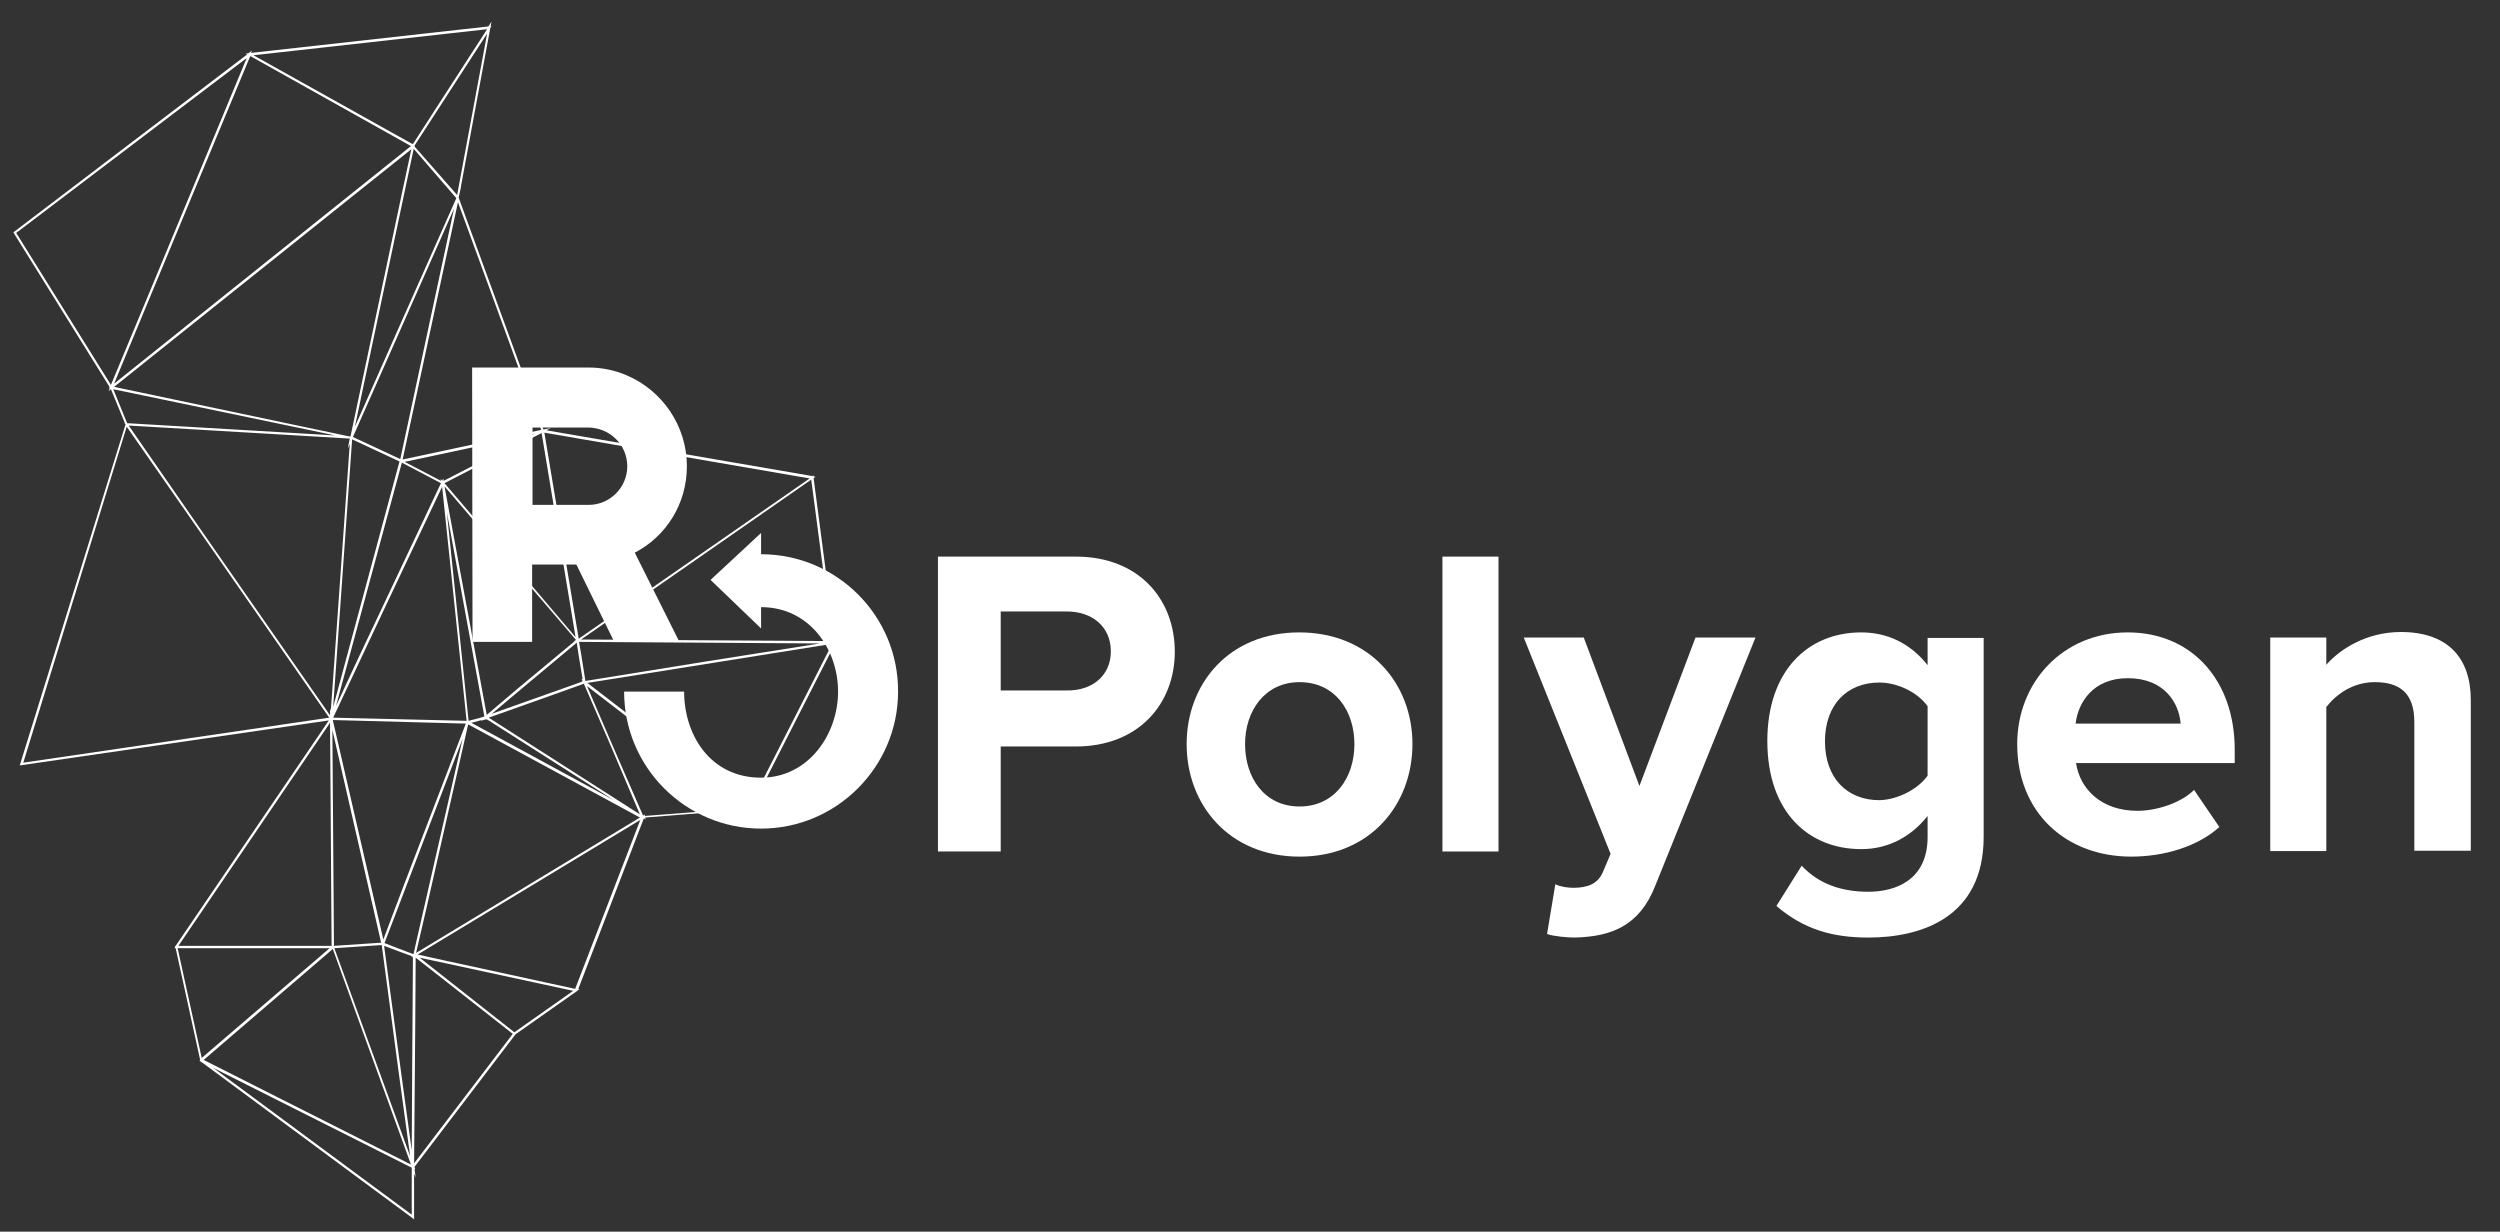 <?xml version="1.0" encoding="utf-8"?>
<!-- Generator: Adobe Illustrator 19.2.1, SVG Export Plug-In . SVG Version: 6.00 Build 0)  -->
<svg version="1.1" id="Layer_1" xmlns="http://www.w3.org/2000/svg" xmlns:xlink="http://www.w3.org/1999/xlink" x="0px" y="0px"
	 viewBox="0 0 633.3 312" style="enable-background:new 0 0 633.3 312;" xml:space="preserve">
<rect x="0" y="0" width="633.3" height="312" fill="#333333" stroke="none"/>
<style type="text/css">
	.st0{fill:#FFFFFF;}
</style>
<path class="st0" d="M211.6,163l0-0.3l0.2-0.4l-0.3,0l-5.4-41.2l0.5-0.3l-0.5-0.1l0-0.3l-0.3,0.2L138.4,109l1.2-0.6l-1.9,0.4l0-0.1
	l-0.1,0l-21.4-58.6l0-0.1l0,0l0.6-2.7l-0.1,0.3l7.5-40.5l0.3-0.5l-0.2,0l0.2-1.1l-0.8,1.2l-60.1,6.7l0.2-0.6l-0.7,0.6l-0.1-0.1
	L63,13.5l-0.8,0.1l0.4,0.2L3.6,58.7l-0.2,0.2l24.4,39.2l-0.3,0.2l0.3,0.1l-0.3,0.7l0.6-0.5l3.5,8.5l-0.1,0l0.3,0.4L5,193.9
	l78.3-11.4l-38.8,57.1h-0.2l0.1,0.2l-0.2,0.4h0.3l6.2,28.3l-0.2,0.2l0.3,0.1l0.1,0.4L51,269l53.4,39.5l0,0l0.5,0.4v-11.6l0.4,1
	l-0.3-2.2l0.2,0.1l-0.2-0.6l25.6-33.6l15.5-10.9l0.1,0l0.1-0.2l0.5-0.3l-0.3-0.1l16.6-43.2l0.5,0.3l-0.2-0.5l26.4-2.1l0.2,0.2
	l0.1-0.2l0.6,0l-0.4-0.3l21.3-41.8L211.6,163z M129.9,261.9l-25,32.8l0.3-36.5l0.1-15.6l8.3,6.5L129.9,261.9z M178.6,167.6
	l-30.3,4.9l-1.1-6.9l-0.4-2.3l0,0l-0.1-0.7l61,0.4L178.6,167.6z M147.6,172.1l-0.3-0.2l0.3,0.7l-0.3,0l0.1,0.1l-22.8,8.1l5.7-4.8
	l15.8-13.2l0.5,3.3L147.6,172.1z M100.8,83.5l-10.9,24.6l14.9-70.4l10.8,12.5L100.8,83.5z M84.4,179.1l4.8-67.8l4.3,2l7.7,3.6
	l-13.1,48.5L84.4,179.1z M85.1,178.9l16.7-61.7l9.9,5.2l-21.4,45.3L85.1,178.9z M112,123.3l6.2,59.3l-33.8-0.8l12.5-26.6L112,123.3z
	 M118.7,182.6l-5.5-52.8l9.5,51.7l-1.3,0.4L118.7,182.6z M123.7,135.4l-11.1-13l24.6-12.7l8.6,51.7L123.7,135.4z M112.4,121.8
	l-0.1-0.6l-0.3,0.6l-0.4-0.5l0.1,0.5l-9.2-4.8l32.8-7L112.4,121.8z M93.7,112.7l-4.3-2L115,52.9l-13.6,63.4L93.7,112.7z M101.7,49.5
	l-12.9,61l-0.1,0l0,0.1L28.9,98l75.3-60.2L101.7,49.5z M118,183.3l-15.8,41.2L97.1,238l-12.8-55.6L118,183.3z M103.9,292.9
	l-19.2-52.7l12-0.8l4.3,32.3L103.9,292.9z M97.4,238.9l4.4-11.5l15.4-40.3l-12.1,53l-0.3,1.5l-0.1-0.1l0,0.2l-3.7-1.4L97.4,238.9z
	 M108,230.2l10.6-46.7l43.5,23.6l-56.7,34.3L108,230.2z M155.5,202.7l-3.5-1.9l-32.6-17.7l0.8-0.2l1.8-0.5l-0.2,0.2l1.3-0.4l0,0.2
	l0.2-0.2l11.3,7.2L155.5,202.7z M123.3,181.1l-10.7-57.9l33.3,38.9l-0.5,0.4l0.1,0l-14.2,11.8L123.3,181.1z M96.6,238.8l-12,0.8
	l-0.4-54.7l12.3,53.7L96.6,238.8z M104.1,295l-34.1-17.2l-18.4-9.3l32.7-28.1L104.1,295z M104.3,291.4l-2.7-19.8l-4.3-32l4,1.5
	l3,1.1l-0.1,0.1l0.4,0.1l-0.1,0.4l0.1-0.1l-0.2,30.2L104.3,291.4z M102,116.4l13.8-64.2l0.2-1l21.1,57.7L102,116.4z M63.4,14.2
	l40.7,22.8L28.9,97.2l9.5-22.9L63.4,14.2z M41.2,101.2l43.7,9.1l-52.7-3.1l-3.5-8.6L41.2,101.2z M32.6,107.8l56,3.3l-0.5,2.5
	l0.5-1.1l-4.8,67.6l-0.2-0.7l0,1.8l-33.2-47.7L32.6,107.8z M54,270.5l50.3,25.3l0,0.7l0,0v11.2L54,270.5z M162.1,206.3l-38.3-24.5
	l17.7-6.3l6.4-2.3l6.8,15.7L162.1,206.3z M210.9,162.4l-15.4-0.1l-48.3-0.3l23.2-16.1l35.1-24.4L210.9,162.4z M146.6,161.8
	L146.6,161.8L146.6,161.8l-8.7-52.2l67.2,11.6L146.6,161.8z M123.4,8.5l-7.6,40.9L105,37.1l0.1-0.1l-0.1-0.1l4.8-7.4L123.4,8.5z
	 M109.5,28.9l-4.9,7.6l-0.1-0.2l0,0.2L64.2,14l59.2-6.6L109.5,28.9z M62.5,14.7L37.8,74.2l-9.7,23.3l-24-38.5L62.5,14.7z
	 M32.1,108.1l18.4,26.4l32.9,47.3L5.9,193.2L32.1,108.1z M83.6,183.1l0.1,13l0.3,43.5H45.2L83.6,183.1z M45,240.2h38.5l-32.4,27.8
	L45,240.2z M145.2,251l-14.9,10.5l-16-12.6l-8-6.3l6.5,1.4L145.2,251z M145.7,250.5l-33.1-7.2l-6.8-1.5l56.4-34.1L145.7,250.5z
	 M163.3,206.7l0.1-0.4l-0.5,0.3l-7.4-17l-6.8-15.8l40.2,30.9L163.3,206.7z M148.8,173l62-9.9l-21.1,41.4L148.8,173z"/>
<g>
	<g>
		<path class="st0" d="M174,118.1c0-10.3-6.3-19.2-15.2-23c-3-1.3-6.3-2-9.7-2h-29.4h-0.1l0.1,69.5h15.1v-19.6H146l9.6,19.6h16.5
			l-11.3-22.6C168.7,135.9,174,127.7,174,118.1z M158.9,118.1c0,5.4-4.4,9.8-9.8,9.8h-14.2v-19.6h14.2
			C154.5,108.4,158.9,112.7,158.9,118.1z"/>
		<path class="st0" d="M192.8,140.4V135L180,146.9l12.8,12.3v-5.4c12.2,0,19.5,10.6,19.5,21.4s-7.5,21.8-19.5,21.8
			c-13,0-19.5-11-19.5-21.8h-15.2c0,19.2,15.6,34.7,34.7,34.7s34.7-15.6,34.7-34.7C227.6,156,212,140.4,192.8,140.4z"/>
	</g>
</g>
<g>
	<path class="st0" d="M237.6,215.6V141h34.9c16.2,0,25.1,11,25.1,24.1c0,13-9,24-25.1,24h-19v26.6H237.6z M281.4,165
		c0-6.3-4.8-10.1-11.1-10.1h-16.8v20h16.8C276.6,175,281.4,171.2,281.4,165z"/>
	<path class="st0" d="M300.6,188.5c0-15.3,10.7-28.3,28.5-28.3c17.9,0,28.7,13,28.7,28.3S347.1,217,329.2,217
		C311.4,217,300.6,203.9,300.6,188.5z M343.1,188.5c0-8.4-4.9-15.7-13.9-15.7c-8.8,0-13.8,7.3-13.8,15.7c0,8.5,4.9,15.8,13.8,15.8
		C338.1,204.3,343.1,197,343.1,188.5z"/>
	<path class="st0" d="M365.4,215.6V141h14.2v74.7H365.4z"/>
	<path class="st0" d="M394,224c1.2,0.6,3.1,0.9,4.5,0.9c3.7,0,6.2-1,7.5-3.9l2-4.7L386,161.5h15.2l14.1,37.6l14.2-37.6h15.2
		l-25.4,62.9c-4,10.2-11.2,12.9-20.5,13.1c-1.6,0-5.3-0.3-6.9-0.9L394,224z"/>
	<path class="st0" d="M450,229.5l6.4-10.2c4.4,4.7,10.2,6.6,16.9,6.6c6.8,0,15-2.9,15-13.9v-5.3c-4.3,5.4-10.1,8.4-16.8,8.4
		c-13.4,0-23.8-9.4-23.8-27.4c0-17.7,10.2-27.5,23.8-27.5c6.5,0,12.4,2.7,16.8,8.3v-6.9h14.2V212c0,20.5-15.9,25.5-29.2,25.5
		C464.1,237.5,456.9,235.4,450,229.5z M488.3,196.5v-17.6c-2.5-3.5-7.6-6-12.2-6c-8.2,0-13.8,5.6-13.8,14.9s5.6,14.9,13.8,14.9
		C480.7,202.6,485.9,199.9,488.3,196.5z"/>
	<path class="st0" d="M511,188.5c0-15.7,11.6-28.3,28-28.3c16.2,0,27.1,12.1,27.1,29.7v3.4h-40.2c1,6.6,6.4,12.1,15.6,12.1
		c4.6,0,10.9-1.9,14.3-5.3l6.4,9.4c-5.4,4.9-13.9,7.5-22.3,7.5C523.4,217,511,205.9,511,188.5z M539,171.8
		c-8.8,0-12.6,6.2-13.2,11.5h26.6C552,178.2,548.4,171.8,539,171.8z"/>
	<path class="st0" d="M611.6,215.6v-32.7c0-7.5-3.9-10.1-10-10.1c-5.6,0-9.8,3.1-12.3,6.3v36.5h-14.2v-54.1h14.2v6.9
		c3.5-4,10.2-8.3,18.9-8.3c12,0,17.7,6.7,17.7,17.2v38.2H611.6z"/>
</g>
</svg>
